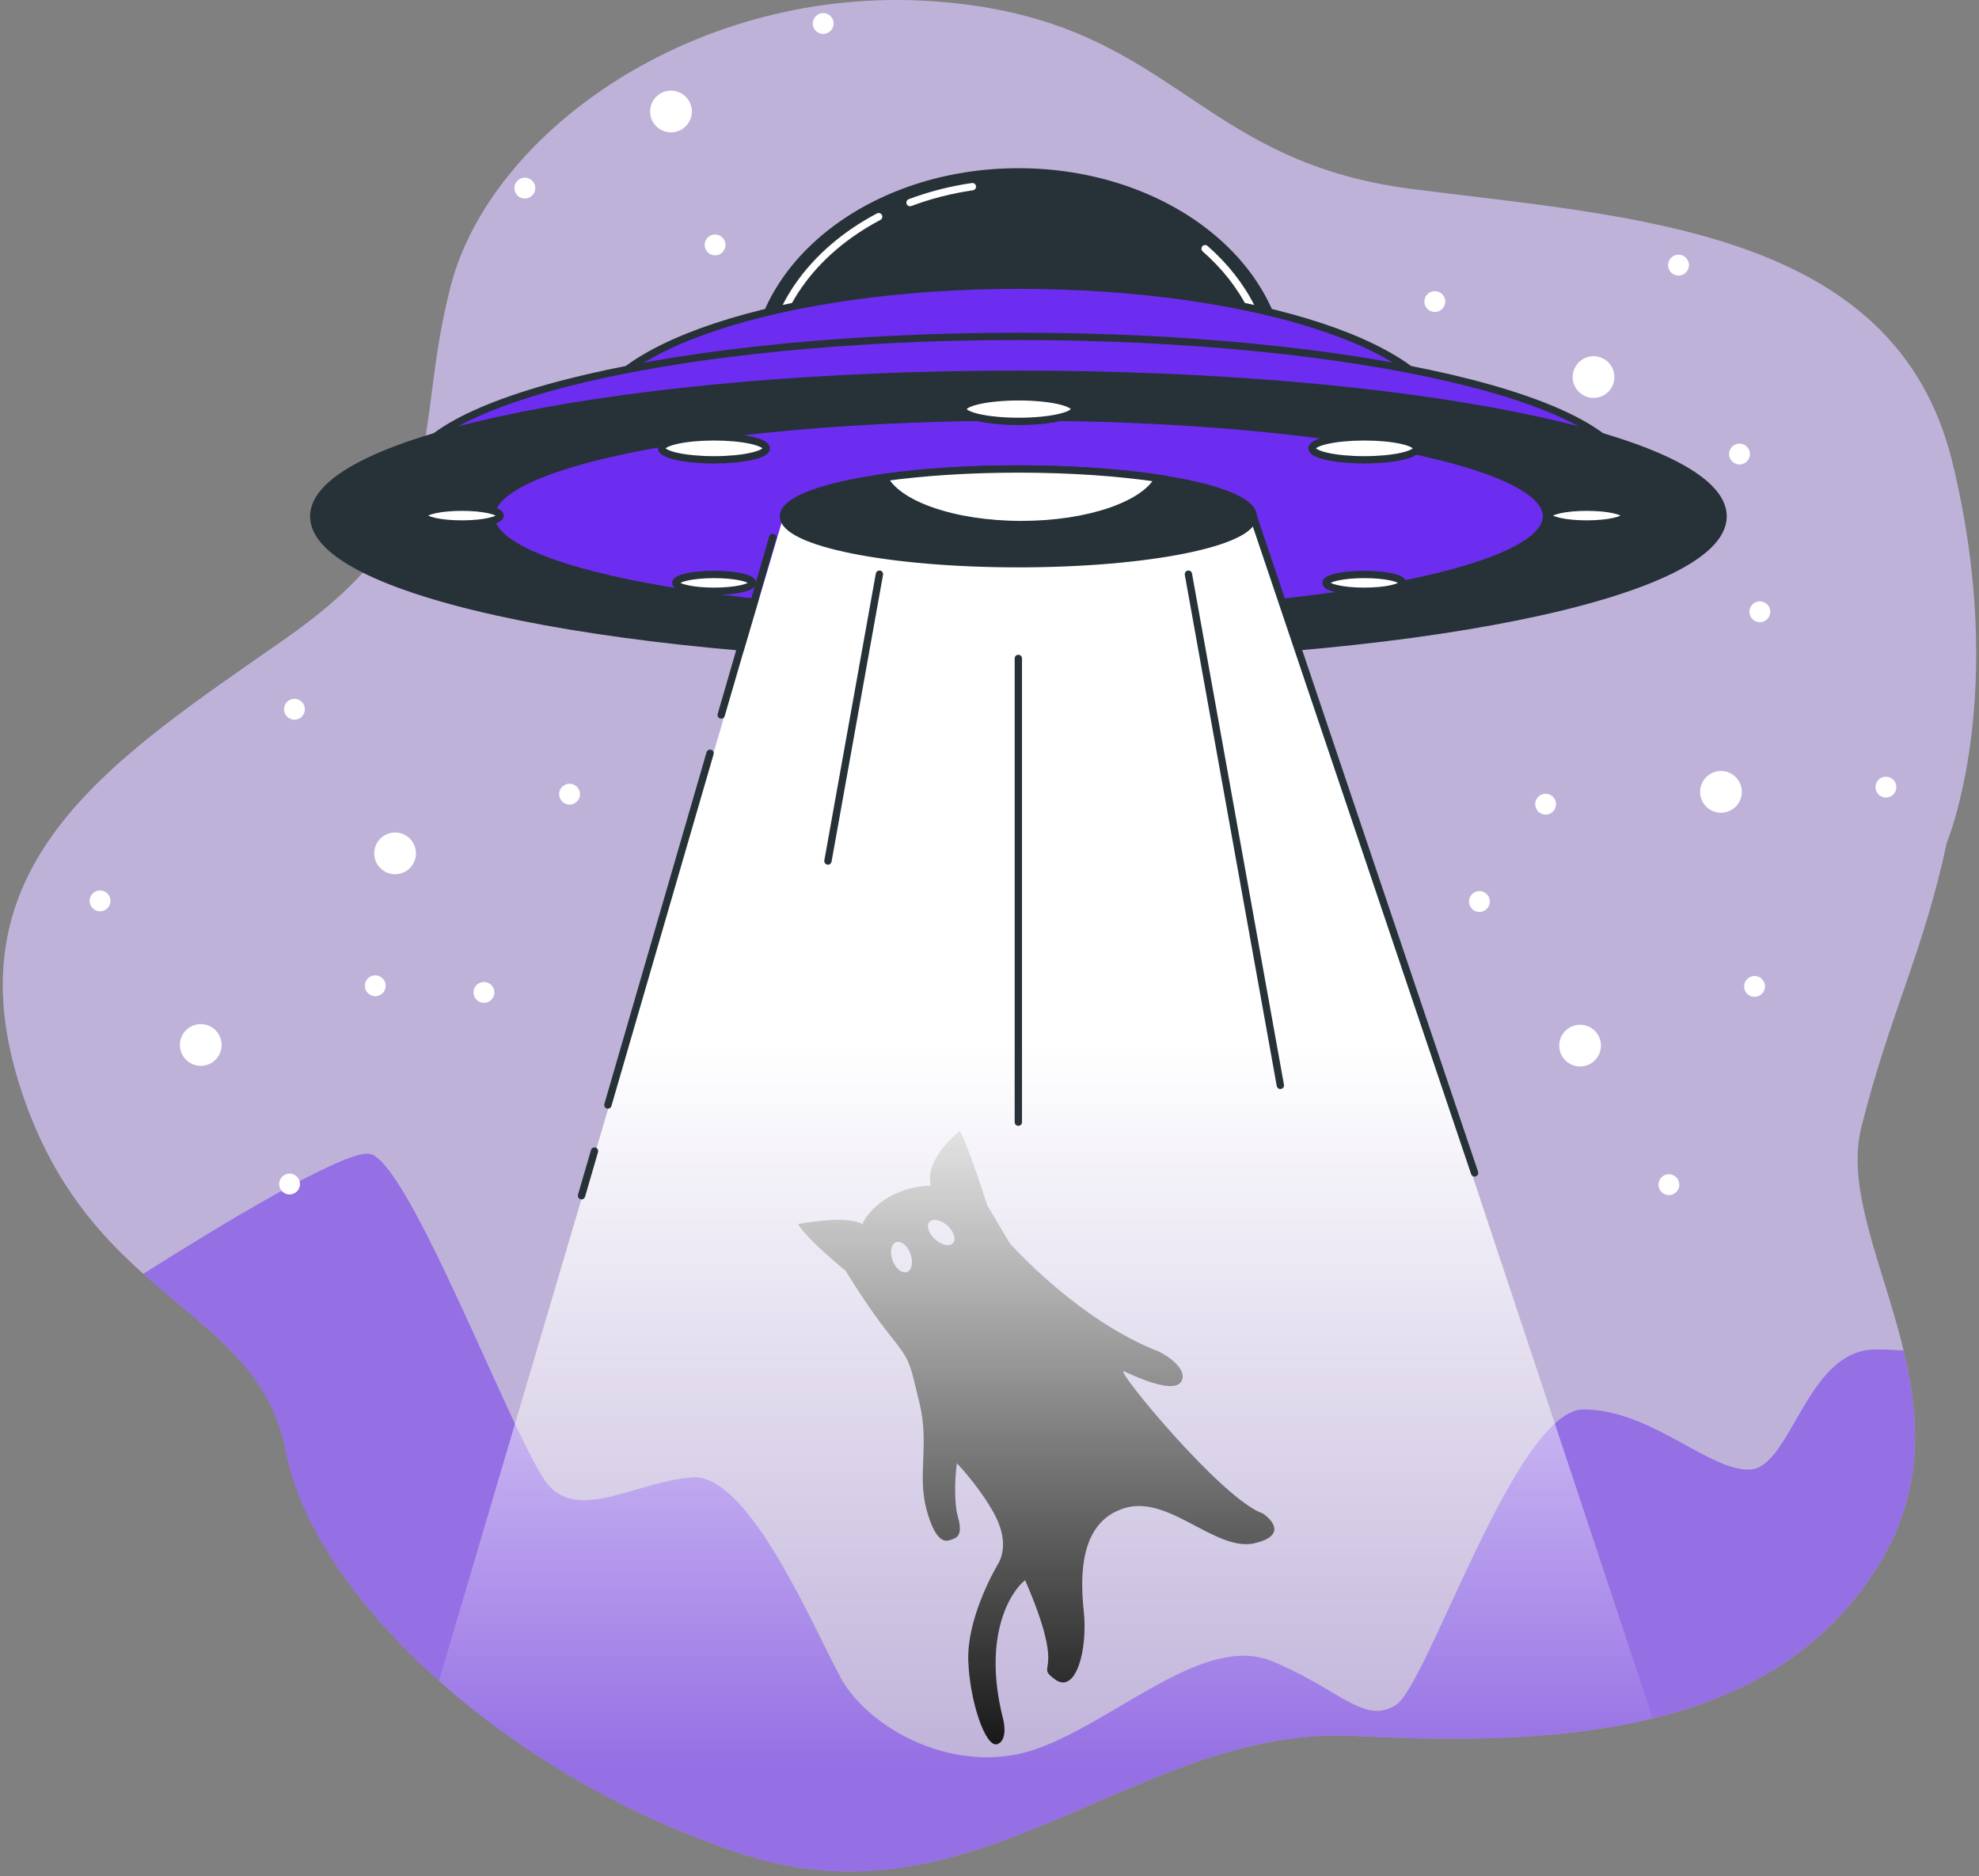<svg xmlns="http://www.w3.org/2000/svg" width="270" height="256" viewBox="0 0 270 256" fill="none">
<rect x="0" y="0" width="270" height="256" fill="#808080" stroke="none"/>
<g clip-path="url(#clip0_2460_26835)">
<path opacity="0.7" d="M265.584 115.026C265.584 115.026 274.12 94.851 266.36 63.037C258.6 31.222 222.906 29.67 192.643 25.791C162.381 21.911 160.053 2.512 127.463 0.184C94.872 -2.144 66.937 18.031 61.506 38.982C56.074 59.933 62.282 70.796 39.003 87.092C15.724 103.387 -6.779 117.354 2.532 147.617C11.844 177.879 35.123 177.879 39.003 198.054C42.883 218.23 70.041 243.06 101.856 253.148C133.67 263.235 155.397 235.301 184.884 236.853C214.37 238.405 242.305 236.077 256.273 213.574C270.24 191.071 250.065 169.344 253.945 153.825C257.824 138.305 262.48 129.77 265.584 115.026Z" fill="#DAC8FF"/>
<path opacity="0.5" d="M256.266 213.574C262.527 203.488 261.926 193.558 259.708 184.272C258.565 184.182 257.294 184.124 255.846 184.124C246.579 184.124 244.399 199.934 238.947 200.478C233.496 201.023 225.318 192.301 216.05 192.301C206.783 192.301 194.79 229.916 190.428 232.642C186.066 235.368 182.796 230.462 173.528 226.645C164.261 222.829 152.268 234.823 141.365 238.639C130.462 242.455 118.468 235.913 114.652 228.826C110.836 221.739 102.114 201.023 94.482 201.569C86.849 202.114 79.218 207.565 74.856 202.659C70.495 197.752 55.776 157.957 50.325 157.412C46.768 157.056 30.457 166.906 19.543 173.798C28.212 181.575 36.777 186.516 38.996 198.055C42.876 218.23 70.035 243.061 101.849 253.149C133.664 263.236 155.391 235.301 184.878 236.853C214.364 238.405 242.299 236.077 256.266 213.574Z" fill="#6D2DF0"/>
<path d="M234.795 105.196C233.223 105.196 231.949 106.47 231.949 108.042C231.949 109.613 233.223 110.887 234.795 110.887C236.366 110.887 237.64 109.613 237.64 108.042C237.64 106.47 236.366 105.196 234.795 105.196Z" fill="white"/>
<path d="M210.872 108.3C210.086 108.3 209.449 108.937 209.449 109.722C209.449 110.508 210.086 111.144 210.872 111.144C211.657 111.144 212.294 110.507 212.294 109.722C212.294 108.937 211.657 108.3 210.872 108.3Z" fill="white"/>
<path d="M240.098 82.047C239.313 82.047 238.676 82.684 238.676 83.469C238.676 84.254 239.313 84.892 240.098 84.892C240.884 84.892 241.52 84.254 241.52 83.469C241.52 82.684 240.883 82.047 240.098 82.047Z" fill="white"/>
<path d="M257.301 105.972C256.516 105.972 255.879 106.609 255.879 107.394C255.879 108.18 256.516 108.816 257.301 108.816C258.087 108.816 258.724 108.179 258.724 107.394C258.724 106.609 258.087 105.972 257.301 105.972Z" fill="white"/>
<path d="M214.114 140.221C212.766 141.029 212.328 142.776 213.135 144.124C213.942 145.472 215.69 145.91 217.039 145.103C218.386 144.295 218.825 142.548 218.017 141.2C217.209 139.852 215.462 139.414 214.114 140.221Z" fill="white"/>
<path d="M201.11 121.78C200.436 122.184 200.217 123.058 200.62 123.732C201.024 124.406 201.898 124.625 202.572 124.222C203.246 123.818 203.465 122.944 203.061 122.27C202.657 121.596 201.783 121.377 201.11 121.78Z" fill="white"/>
<path d="M238.649 133.364C237.975 133.768 237.756 134.642 238.159 135.316C238.563 135.99 239.437 136.209 240.111 135.806C240.785 135.402 241.004 134.528 240.601 133.854C240.196 133.18 239.323 132.961 238.649 133.364Z" fill="white"/>
<path d="M226.961 160.414C226.287 160.818 226.068 161.691 226.472 162.366C226.875 163.039 227.749 163.259 228.423 162.855C229.098 162.452 229.317 161.578 228.913 160.904C228.509 160.23 227.635 160.011 226.961 160.414Z" fill="white"/>
<path d="M52.442 113.991C51.094 114.799 50.656 116.546 51.464 117.894C52.271 119.242 54.018 119.68 55.367 118.873C56.715 118.065 57.153 116.318 56.345 114.969C55.537 113.622 53.791 113.183 52.442 113.991Z" fill="white"/>
<path d="M39.438 95.55C38.764 95.953 38.545 96.827 38.948 97.501C39.352 98.176 40.226 98.394 40.9 97.991C41.574 97.588 41.793 96.714 41.39 96.039C40.985 95.366 40.112 95.146 39.438 95.55Z" fill="white"/>
<path d="M76.977 107.134C76.303 107.538 76.084 108.412 76.487 109.086C76.891 109.76 77.765 109.979 78.439 109.575C79.113 109.172 79.332 108.298 78.929 107.624C78.524 106.95 77.651 106.73 76.977 107.134Z" fill="white"/>
<path d="M65.297 134.184C64.623 134.588 64.404 135.461 64.808 136.136C65.211 136.81 66.085 137.029 66.759 136.625C67.434 136.222 67.653 135.348 67.249 134.674C66.845 133.999 65.972 133.78 65.297 134.184Z" fill="white"/>
<path d="M25.926 140.134C24.579 140.942 24.14 142.69 24.948 144.038C25.756 145.385 27.502 145.824 28.851 145.017C30.199 144.209 30.637 142.462 29.829 141.114C29.022 139.765 27.274 139.327 25.926 140.134Z" fill="white"/>
<path d="M12.922 121.694C12.248 122.097 12.029 122.971 12.433 123.645C12.836 124.319 13.71 124.538 14.384 124.135C15.059 123.731 15.277 122.857 14.874 122.183C14.47 121.509 13.596 121.29 12.922 121.694Z" fill="white"/>
<path d="M50.469 133.277C49.795 133.681 49.576 134.555 49.98 135.229C50.383 135.903 51.257 136.122 51.931 135.719C52.605 135.315 52.824 134.441 52.421 133.767C52.017 133.093 51.143 132.874 50.469 133.277Z" fill="white"/>
<path d="M38.774 160.327C38.1 160.731 37.881 161.605 38.284 162.279C38.688 162.953 39.562 163.172 40.236 162.768C40.91 162.365 41.129 161.491 40.725 160.817C40.321 160.143 39.447 159.924 38.774 160.327Z" fill="white"/>
<path d="M90.297 12.657C88.885 13.346 88.299 15.05 88.988 16.462C89.677 17.874 91.381 18.46 92.793 17.771C94.205 17.082 94.791 15.378 94.102 13.966C93.413 12.554 91.709 11.968 90.297 12.657Z" fill="white"/>
<path d="M111.686 1.931C110.98 2.275 110.686 3.127 111.032 3.833C111.376 4.539 112.228 4.832 112.934 4.487C113.64 4.143 113.934 3.291 113.589 2.585C113.244 1.879 112.392 1.586 111.686 1.931Z" fill="white"/>
<path d="M96.935 32.137C96.229 32.481 95.937 33.333 96.281 34.039C96.626 34.745 97.478 35.039 98.184 34.693C98.89 34.349 99.183 33.497 98.838 32.791C98.493 32.085 97.641 31.792 96.935 32.137Z" fill="white"/>
<path d="M70.983 24.387C70.276 24.732 69.983 25.584 70.328 26.29C70.673 26.996 71.525 27.29 72.231 26.944C72.937 26.6 73.23 25.748 72.885 25.042C72.541 24.336 71.689 24.043 70.983 24.387Z" fill="white"/>
<path d="M218.812 48.968C217.444 48.195 215.708 48.678 214.935 50.047C214.162 51.415 214.645 53.15 216.013 53.923C217.381 54.696 219.116 54.214 219.889 52.846C220.662 51.477 220.18 49.741 218.812 48.968Z" fill="white"/>
<path d="M196.455 39.906C195.77 39.519 194.903 39.761 194.516 40.445C194.13 41.13 194.371 41.997 195.056 42.383C195.74 42.77 196.607 42.529 196.994 41.844C197.38 41.16 197.139 40.292 196.455 39.906Z" fill="white"/>
<path d="M229.705 34.937C229.02 34.551 228.153 34.792 227.766 35.476C227.38 36.161 227.621 37.028 228.306 37.415C228.99 37.801 229.857 37.56 230.244 36.876C230.63 36.191 230.388 35.324 229.705 34.937Z" fill="white"/>
<path d="M236.626 63.188C237.31 63.575 238.178 63.333 238.564 62.649C238.951 61.965 238.709 61.097 238.025 60.711C237.34 60.324 236.473 60.566 236.087 61.25C235.7 61.934 235.941 62.802 236.626 63.188Z" fill="white"/>
<path fill-rule="evenodd" clip-rule="evenodd" d="M127.011 161.74C121.212 162.023 118.354 165.378 117.65 167.02C115.975 165.974 111.107 166.577 108.883 167.009C109.984 169.003 115.375 173.389 115.375 173.389C115.375 173.389 118.33 178.3 121.319 182.045C123.991 185.395 124.052 185.646 125.039 189.746C125.156 190.231 125.285 190.769 125.434 191.373C126.15 194.288 126.051 196.781 125.957 199.165C125.866 201.452 125.779 203.638 126.42 206C127.729 210.823 129.151 210.301 129.761 210.077C129.8 210.063 129.841 210.049 129.884 210.034C130.504 209.821 131.412 209.509 130.695 206.967C130.082 204.794 130.339 201.18 130.544 199.644C131.533 200.664 133.918 203.433 135.539 206.343C137.565 209.98 136.814 212.331 136.096 213.517C135.378 214.703 131.939 221.038 132.103 226.512C132.267 231.986 134.45 238.564 136.076 237.967C137.376 237.49 137.091 235.289 136.786 234.248C134.106 223.425 137.716 217.304 139.857 215.596C143.457 223.87 143.086 226.262 142.915 227.37C142.805 228.073 142.776 228.26 143.891 229.104C146.765 231.278 148.43 225.133 147.859 219.808C147.288 214.483 147.49 207.491 153.532 205.735C156.704 204.813 159.954 206.53 163.094 208.188C165.937 209.69 168.689 211.143 171.209 210.547C175.453 209.543 173.672 207.414 172.251 206.475C166.716 204.587 151.718 186.339 153.385 187.111C155.052 187.883 160.33 190.327 161.231 188.383C161.951 186.827 159.489 185.102 158.167 184.434C146.873 180.047 137.724 169.569 137.724 169.569L134.694 164.455C134.694 164.455 132.249 156.743 130.965 154.293C129.292 155.599 126.159 158.916 127.011 161.74ZM124.212 171.069C124.624 172.191 124.412 173.302 123.738 173.549C123.065 173.796 122.185 173.086 121.773 171.964C121.361 170.842 121.573 169.731 122.247 169.484C122.92 169.237 123.8 169.947 124.212 171.069ZM130.029 169.61C130.493 169.095 130.149 168.029 129.261 167.229C128.373 166.428 127.277 166.197 126.813 166.712C126.349 167.227 126.693 168.293 127.581 169.094C128.469 169.894 129.565 170.125 130.029 169.61Z" fill="#111111"/>
<path d="M138.949 79.836C158.896 79.836 175.066 67.214 175.066 51.643C175.066 36.073 158.896 23.45 138.949 23.45C119.002 23.45 102.832 36.073 102.832 51.643C102.832 67.214 119.002 79.836 138.949 79.836Z" fill="#263238" stroke="#263238" stroke-miterlimit="10" stroke-linecap="round" stroke-linejoin="round"/>
<path d="M164.418 33.932C169.791 38.638 173.056 44.842 173.056 51.642C173.056 66.347 157.785 78.268 138.948 78.268C120.111 78.268 104.84 66.347 104.84 51.642C104.84 42.452 110.805 34.348 119.878 29.564" fill="#263238"/>
<path d="M164.418 33.932C169.791 38.638 173.056 44.842 173.056 51.642C173.056 66.347 157.785 78.268 138.948 78.268C120.111 78.268 104.84 66.347 104.84 51.642C104.84 42.452 110.805 34.348 119.878 29.564" stroke="white" stroke-miterlimit="10" stroke-linecap="round" stroke-linejoin="round"/>
<path d="M124.16 27.642C126.82 26.642 129.673 25.902 132.662 25.468L124.16 27.642Z" fill="#263238"/>
<path d="M124.16 27.642C126.82 26.642 129.673 25.902 132.662 25.468" stroke="white" stroke-miterlimit="10" stroke-linecap="round" stroke-linejoin="round"/>
<path d="M138.944 77.68C171.203 77.68 197.353 69.002 197.353 58.297C197.353 47.591 171.203 38.913 138.944 38.913C106.686 38.913 80.535 47.591 80.535 58.297C80.535 69.002 106.686 77.68 138.944 77.68Z" fill="#6D2DF0" stroke="#263238" stroke-miterlimit="10" stroke-linecap="round" stroke-linejoin="round"/>
<path d="M138.942 84.664C184.903 84.664 222.162 75.985 222.162 65.28C222.162 54.575 184.903 45.897 138.942 45.897C92.981 45.897 55.723 54.575 55.723 65.28C55.723 75.985 92.981 84.664 138.942 84.664Z" fill="#6D2DF0" stroke="#263238" stroke-miterlimit="10" stroke-linecap="round" stroke-linejoin="round"/>
<path d="M138.943 89.833C192.042 89.833 235.086 81.154 235.086 70.449C235.086 59.744 192.042 51.065 138.943 51.065C85.845 51.065 42.801 59.744 42.801 70.449C42.801 81.154 85.845 89.833 138.943 89.833Z" fill="#263238" stroke="#263238" stroke-miterlimit="10" stroke-linecap="round" stroke-linejoin="round"/>
<path d="M138.989 83.987C178.754 83.987 210.99 77.923 210.99 70.443C210.99 62.963 178.754 56.899 138.989 56.899C99.224 56.899 66.988 62.963 66.988 70.443C66.988 77.923 99.224 83.987 138.989 83.987Z" fill="#6D2DF0" stroke="#263238" stroke-miterlimit="10" stroke-linecap="round" stroke-linejoin="round"/>
<path d="M170.989 70.449H106.894L59.887 229.318C71.147 239.336 85.918 248.092 101.859 253.147C133.674 263.234 155.401 235.3 184.887 236.852C199.277 237.609 213.292 237.434 225.499 234.45L170.989 70.449Z" fill="url(#paint0_linear_2460_26835)"/>
<path d="M138.942 76.911C156.641 76.911 170.989 74.018 170.989 70.45C170.989 66.881 156.641 63.988 138.942 63.988C121.243 63.988 106.895 66.881 106.895 70.45C106.895 74.018 121.243 76.911 138.942 76.911Z" fill="#263238" stroke="#263238" stroke-miterlimit="10" stroke-linecap="round" stroke-linejoin="round"/>
<path d="M138.989 57.493C143.206 57.493 146.623 56.742 146.623 55.817C146.623 54.891 143.206 54.141 138.989 54.141C134.773 54.141 131.355 54.891 131.355 55.817C131.355 56.742 134.773 57.493 138.989 57.493Z" fill="white" stroke="#263238" stroke-miterlimit="10" stroke-linecap="round" stroke-linejoin="round"/>
<path d="M68.245 70.348C68.245 70.981 65.906 71.496 63.019 71.496C60.133 71.496 57.793 70.982 57.793 70.348C57.793 69.714 60.133 69.201 63.019 69.201C65.906 69.201 68.245 69.714 68.245 70.348Z" fill="white" stroke="#263238" stroke-miterlimit="10" stroke-linecap="round" stroke-linejoin="round"/>
<path d="M221.714 70.348C221.714 70.981 219.374 71.496 216.488 71.496C213.601 71.496 211.262 70.982 211.262 70.348C211.262 69.714 213.601 69.201 216.488 69.201C219.374 69.201 221.714 69.714 221.714 70.348Z" fill="white" stroke="#263238" stroke-miterlimit="10" stroke-linecap="round" stroke-linejoin="round"/>
<path d="M186.142 62.738C190.084 62.738 193.28 62.036 193.28 61.171C193.28 60.306 190.084 59.605 186.142 59.605C182.2 59.605 179.004 60.306 179.004 61.171C179.004 62.036 182.2 62.738 186.142 62.738Z" fill="white" stroke="#263238" stroke-miterlimit="10" stroke-linecap="round" stroke-linejoin="round"/>
<path d="M97.415 62.738C101.358 62.738 104.554 62.036 104.554 61.171C104.554 60.306 101.358 59.605 97.415 59.605C93.473 59.605 90.277 60.306 90.277 61.171C90.277 62.036 93.473 62.738 97.415 62.738Z" fill="white" stroke="#263238" stroke-miterlimit="10" stroke-linecap="round" stroke-linejoin="round"/>
<path d="M186.136 80.673C189.023 80.673 191.362 80.159 191.362 79.526C191.362 78.892 189.023 78.379 186.136 78.379C183.25 78.379 180.91 78.892 180.91 79.526C180.91 80.159 183.25 80.673 186.136 80.673Z" fill="white" stroke="#263238" stroke-miterlimit="10" stroke-linecap="round" stroke-linejoin="round"/>
<path d="M97.425 80.673C100.312 80.673 102.651 80.159 102.651 79.526C102.651 78.892 100.312 78.379 97.425 78.379C94.539 78.379 92.199 78.892 92.199 79.526C92.199 80.159 94.539 80.673 97.425 80.673Z" fill="white" stroke="#263238" stroke-miterlimit="10" stroke-linecap="round" stroke-linejoin="round"/>
<path d="M81.11 157.052L79.34 163.142" stroke="#263238" stroke-miterlimit="10" stroke-linecap="round" stroke-linejoin="round"/>
<path d="M96.876 102.774L82.934 150.767" stroke="#263238" stroke-miterlimit="10" stroke-linecap="round" stroke-linejoin="round"/>
<path d="M105.433 73.323L98.394 97.55" stroke="#263238" stroke-miterlimit="10" stroke-linecap="round" stroke-linejoin="round"/>
<path d="M170.988 70.45L201.182 160.032" stroke="#263238" stroke-miterlimit="10" stroke-linecap="round" stroke-linejoin="round"/>
<path d="M119.982 78.34L112.957 117.479" stroke="#263238" stroke-miterlimit="10" stroke-linecap="round" stroke-linejoin="round"/>
<path d="M162.137 78.34L174.681 148.088" stroke="#263238" stroke-miterlimit="10" stroke-linecap="round" stroke-linejoin="round"/>
<path d="M138.934 89.834V153.107" stroke="#263238" stroke-miterlimit="10" stroke-linecap="round" stroke-linejoin="round"/>
<path d="M138.941 63.988C132.12 63.988 125.801 64.419 120.605 65.151C122.374 68.814 130.1 71.571 139.364 71.571C148.533 71.571 156.192 68.87 158.064 65.264C152.725 64.463 146.108 63.988 138.941 63.988Z" fill="white" stroke="#263238" stroke-miterlimit="10"/>
</g>
<defs>
<linearGradient id="paint0_linear_2460_26835" x1="142.693" y1="241.096" x2="142.693" y2="123.173" gradientUnits="userSpaceOnUse">
<stop stop-color="white" stop-opacity="0"/>
<stop offset="0.834" stop-color="white"/>
</linearGradient>
<clipPath id="clip0_2460_26835">
<rect width="270" height="256" fill="white"/>
</clipPath>
</defs>
</svg>